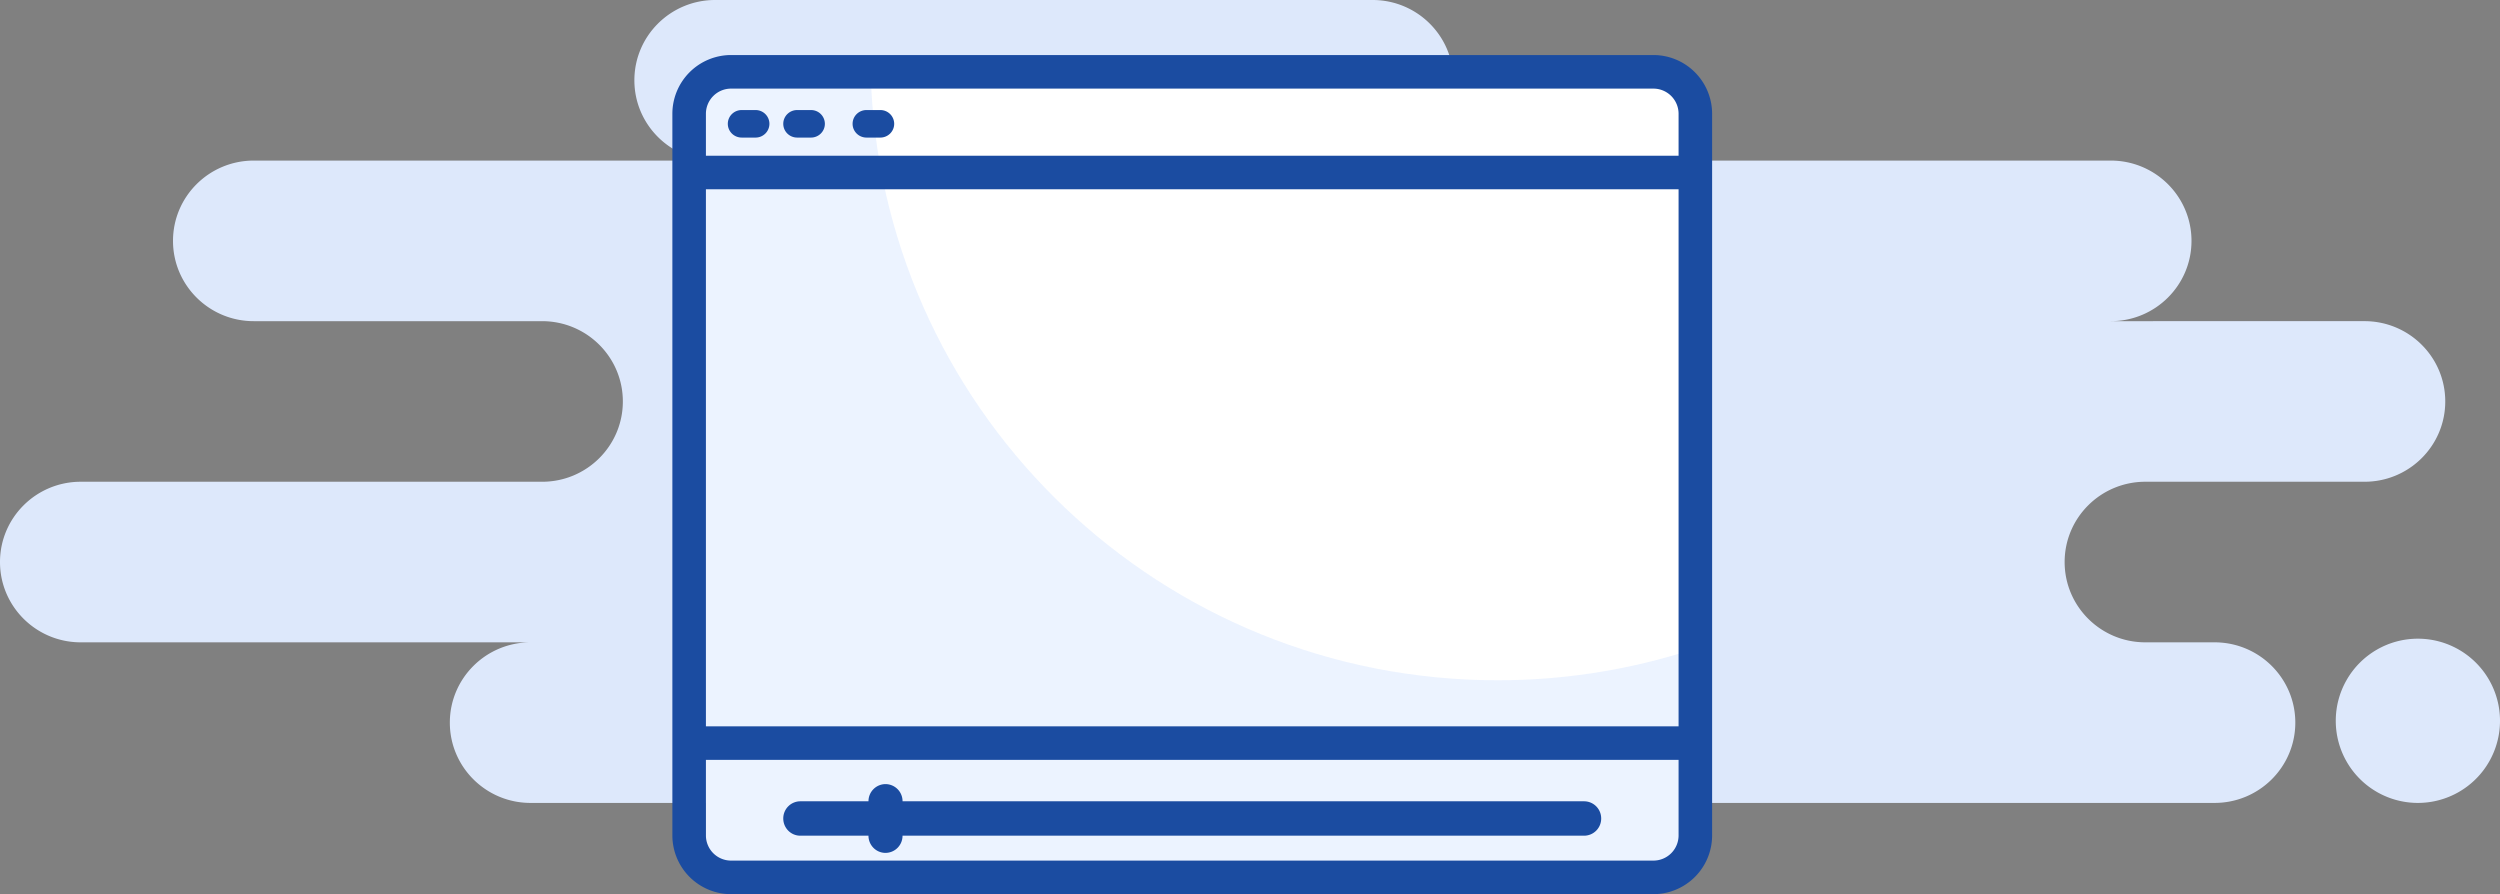 <svg width="137" height="49" xmlns="http://www.w3.org/2000/svg"><rect width="100%" height="100%" fill="#808080" stroke="none"/><g id="CBP-request-content-" stroke="none" stroke-width="1" fill="none" fill-rule="evenodd"><g id="ACBP-Creation---Create-Plan-2-Copy" transform="translate(-450 -418)"><g id="Group-9" transform="translate(420 418)"><g id="Graphic_InProgress" transform="translate(30)"><path d="M29.075 44h57.52c.325 0 .642-.035.947-.101.306.066.623.101.949.101h32.867c2.444 0 4.425-1.97 4.425-4.4 0-2.43-1.98-4.4-4.425-4.4h-3.792c-2.444 0-4.424-1.97-4.424-4.4 0-2.43 1.98-4.4 4.424-4.4h12.01c2.443 0 4.424-1.97 4.424-4.4 0-2.43-1.98-4.4-4.425-4.4H115.67c2.443 0 4.424-1.97 4.424-4.4 0-2.43-1.98-4.4-4.424-4.4H75.217c2.444 0 4.425-1.97 4.425-4.4 0-2.43-1.981-4.4-4.425-4.4H39.189c-2.444 0-4.425 1.97-4.425 4.4 0 2.43 1.981 4.4 4.425 4.4H13.906c-2.444 0-4.425 1.97-4.425 4.4 0 2.43 1.981 4.4 4.425 4.4h15.802c2.443 0 4.424 1.97 4.424 4.4 0 2.43-1.98 4.4-4.424 4.4H4.425C1.98 26.4 0 28.37 0 30.8c0 2.43 1.98 4.4 4.425 4.4h24.65c-2.443 0-4.424 1.97-4.424 4.4 0 2.43 1.98 4.4 4.424 4.4zM132.5 44a4.5 4.5 0 100-9 4.5 4.5 0 000 9z" id="Shape" fill="#DDE8FB"/><path id="Rectangle" fill="#FFF" d="M38.654 4.82h53.36v42.377h-53.36z"/><path d="M82.066 37.279c3.46 0 6.8-.51 9.95-1.458l-.001 11.376h-53.36V4.82h9.09c.941 18.084 15.947 32.459 34.321 32.459z" id="Combined-Shape" fill="#7FAEFF" opacity=".148"/><g id="video" transform="translate(36.846 3.016)" fill="#1B4CA1"><path d="M53.761 0H3.216A3.221 3.221 0 000 3.219v39.546a3.221 3.221 0 003.216 3.219h50.545a3.221 3.221 0 003.217-3.22V3.22A3.221 3.221 0 0053.76 0zm1.379 42.765a1.38 1.38 0 01-1.379 1.38H3.216a1.38 1.38 0 01-1.378-1.38v-4.139H55.14v4.139zm0-5.978H1.838V7.357H55.14v29.43zm0-31.269H1.838v-2.3A1.38 1.38 0 013.216 1.84h50.545a1.38 1.38 0 011.379 1.38v2.299z" id="Shape"/><path d="M3.799 4.523h.76a.757.757 0 00.759-.754.757.757 0 00-.76-.754h-.76c-.419 0-.76.338-.76.754s.341.754.76.754zm3.038 0h.76c.42 0 .76-.338.76-.754a.757.757 0 00-.76-.754h-.76c-.42 0-.76.338-.76.754s.34.754.76.754zm3.799 0h.76c.42 0 .76-.338.76-.754a.757.757 0 00-.76-.754h-.76c-.42 0-.76.338-.76.754s.34.754.76.754zm39.33 36.372H12.614a.938.938 0 00-.934-.942.938.938 0 00-.933.942H7.01a.938.938 0 00-.933.943c0 .52.418.942.933.942h3.736c0 .52.418.942.933.942a.938.938 0 00.934-.942h37.352a.938.938 0 00.934-.942.938.938 0 00-.934-.943z" id="Path"/></g></g></g></g></g></svg>